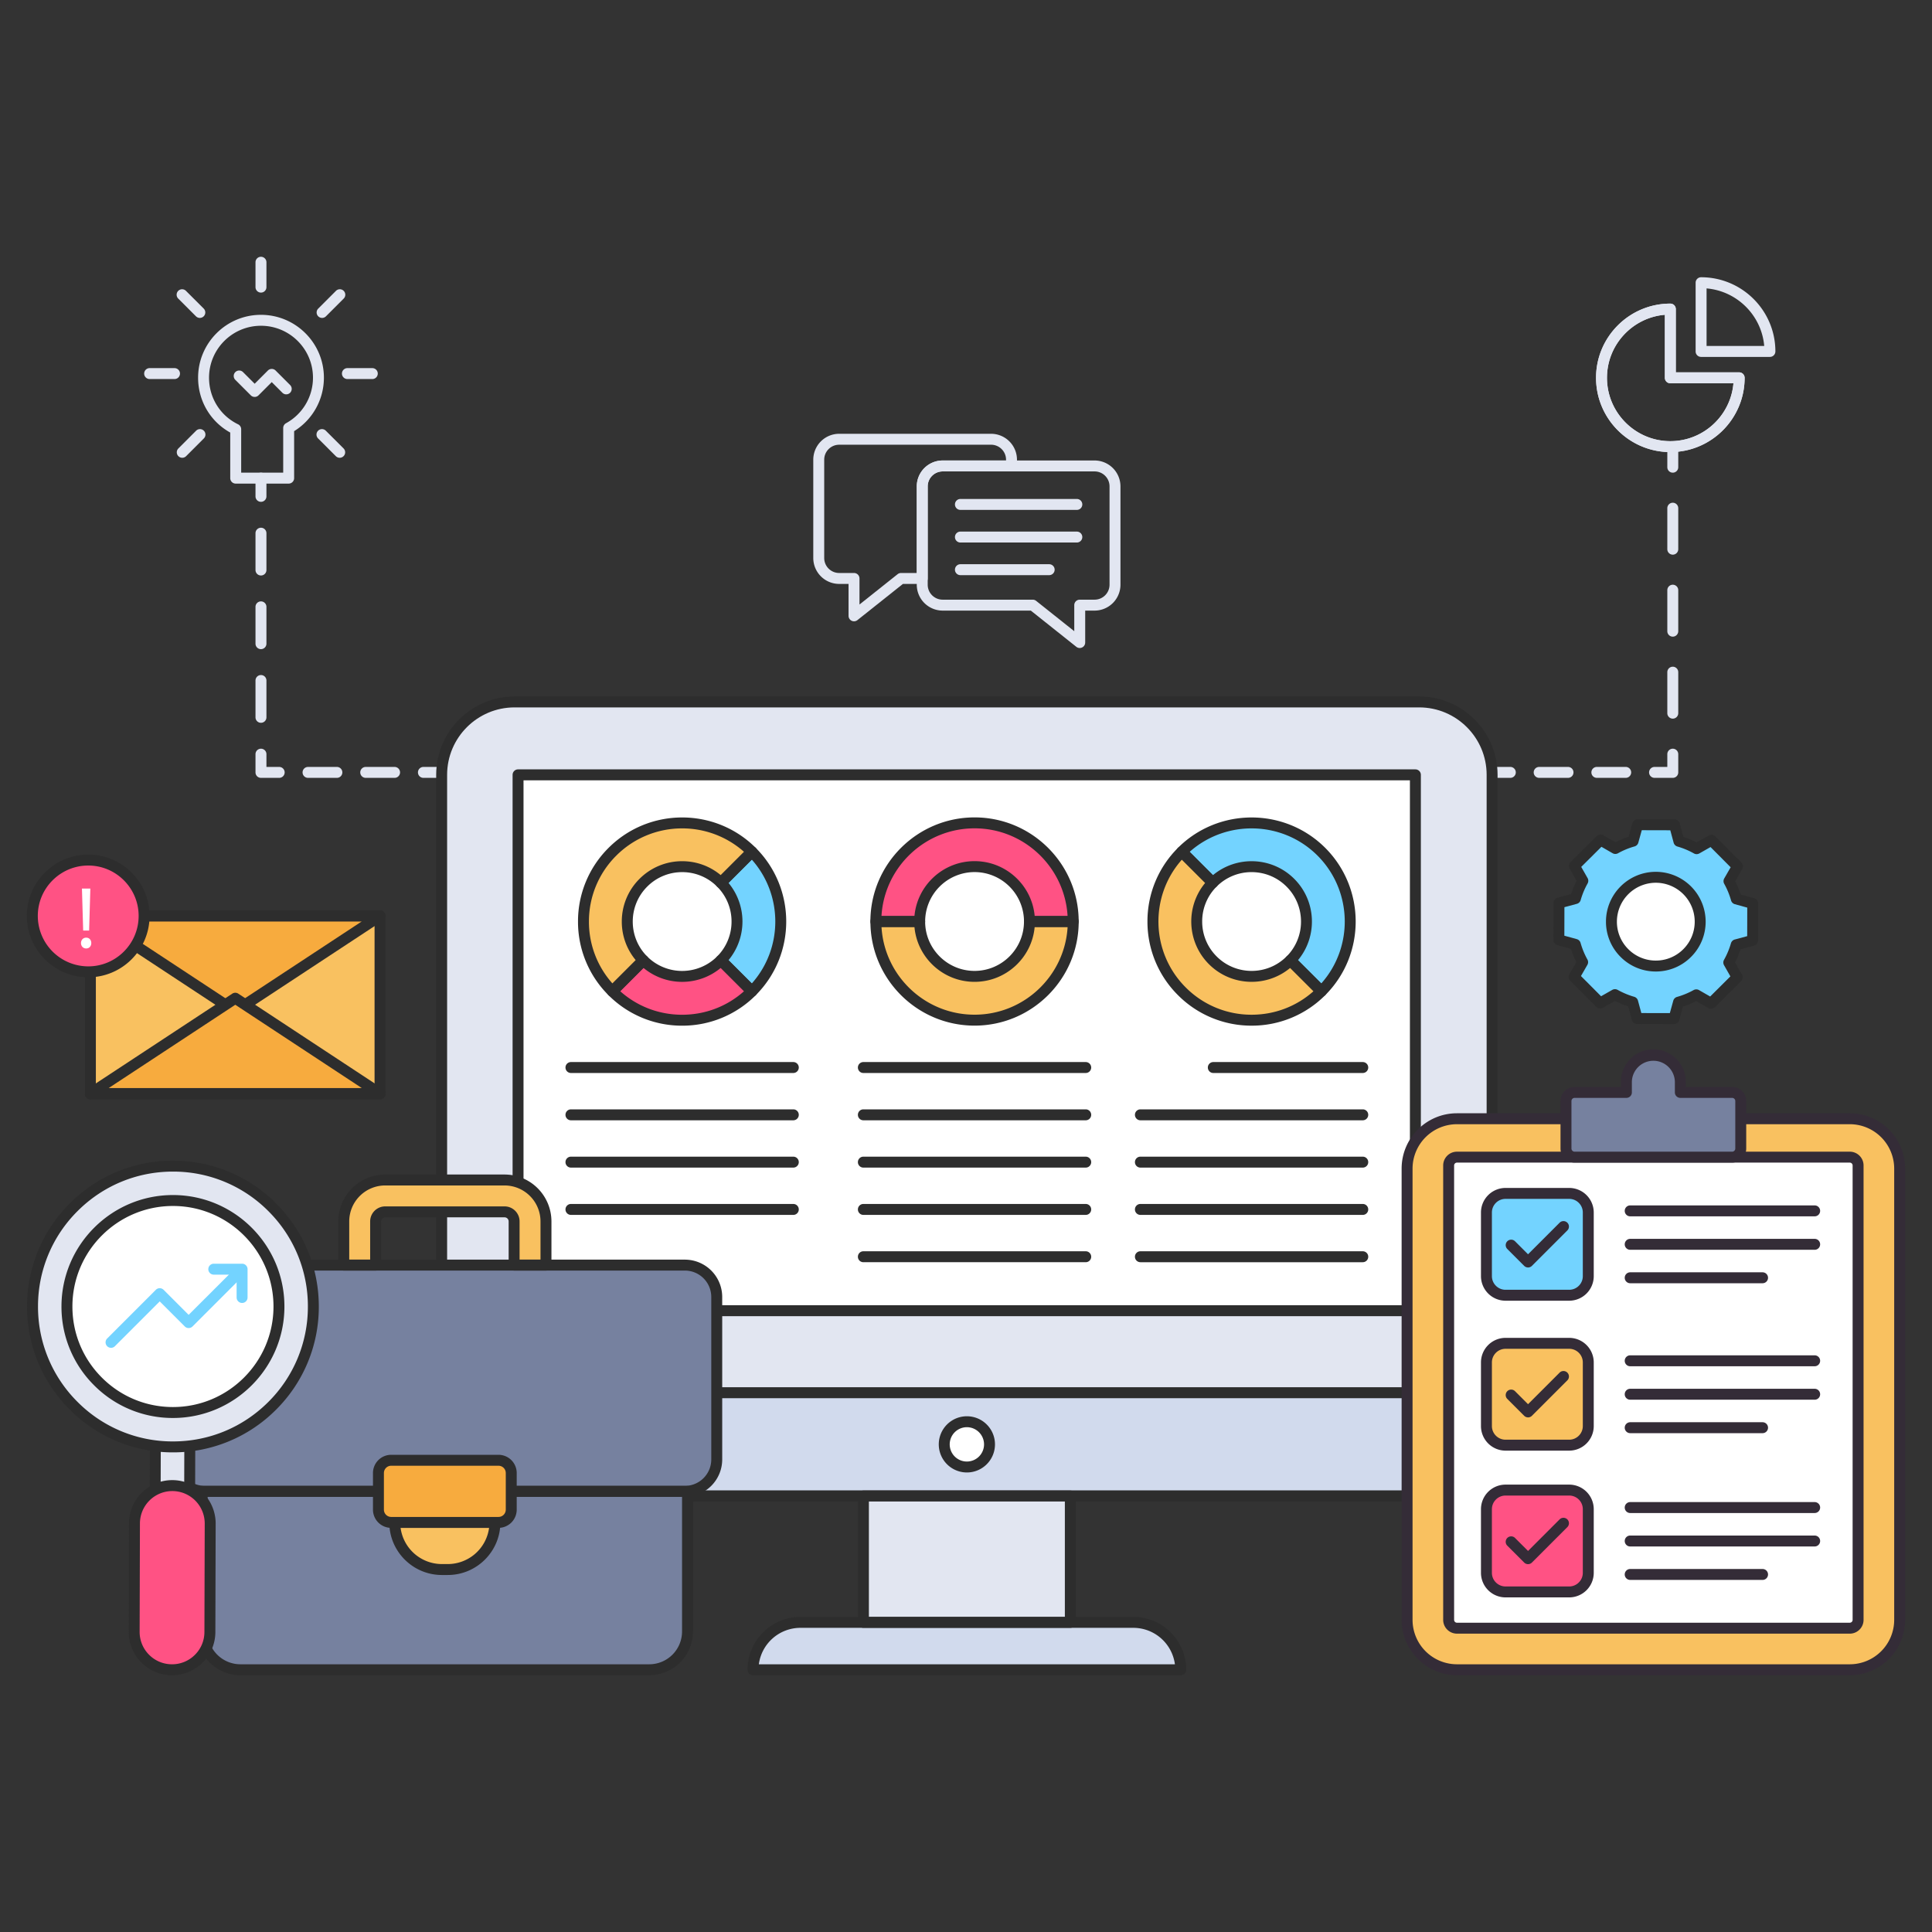 <svg xmlns="http://www.w3.org/2000/svg" width="256" height="256"><rect width="100%" height="100%" fill="#333333" stroke="none"/><svg xmlns="http://www.w3.org/2000/svg" width="256" height="256" viewBox="0 0 265 265"><path fill="#e2e6f1" d="M117.14 85.221a.75.75 0 0 1-.75-.75v-4.379h-1.286a3.557 3.557 0 0 1-3.552-3.553V63.052a3.557 3.557 0 0 1 3.552-3.552h20.835a3.557 3.557 0 0 1 3.553 3.552v.86a.75.75 0 0 1-.75.75H129.3c-1.132 0-2.052.92-2.052 2.052v12.628a.75.75 0 0 1-.75.75h-2.65l-6.242 4.966a.75.75 0 0 1-.466.163zm-2.036-24.22c-1.131 0-2.052.92-2.052 2.051V76.54c0 1.132.92 2.053 2.052 2.053h2.036a.75.75 0 0 1 .75.75v3.574l5.23-4.16a.75.75 0 0 1 .467-.164h2.161V66.714a3.557 3.557 0 0 1 3.552-3.552h8.692v-.11c0-1.131-.92-2.052-2.053-2.052h-20.835z" class="colore2e6f1 svgShape"/><path fill="#e2e6f1" d="M148.1 88.883a.75.75 0 0 1-.467-.163l-6.242-4.967H129.3a3.557 3.557 0 0 1-3.553-3.552V66.714a3.557 3.557 0 0 1 3.552-3.552h20.835a3.557 3.557 0 0 1 3.553 3.552v13.487a3.557 3.557 0 0 1-3.553 3.552h-1.285v4.38a.75.75 0 0 1-.75.75zm-18.8-24.221c-1.132 0-2.052.92-2.052 2.052v13.487c0 1.132.92 2.052 2.052 2.052h12.353a.75.75 0 0 1 .467.163l5.23 4.162v-3.575a.75.75 0 0 1 .75-.75h2.035c1.132 0 2.053-.92 2.053-2.052V66.714c0-1.132-.92-2.052-2.053-2.052H129.3z" class="colore2e6f1 svgShape"/><path fill="#e2e6f1" d="M147.703 69.94h-15.968a.75.75 0 0 1 0-1.5h15.968a.75.75 0 0 1 0 1.5zm0 4.475h-15.968a.75.75 0 0 1 0-1.5h15.968a.75.75 0 0 1 0 1.5zm-3.794 4.475h-12.174a.75.75 0 0 1 0-1.5h12.174a.75.75 0 0 1 0 1.5zm63.253 27.804h-2.5a.75.75 0 0 1 0-1.5h2.5a.75.75 0 0 1 0 1.5zm15.826 0h-3.957a.75.75 0 0 1 0-1.5h3.957a.75.75 0 0 1 0 1.5zm-7.913 0h-3.957a.75.75 0 0 1 0-1.5h3.957a.75.75 0 0 1 0 1.5zm14.37 0h-2.5a.75.75 0 0 1 0-1.5h1.75v-1.75a.75.75 0 0 1 1.5 0v2.5a.75.75 0 0 1-.75.75zm0-8.123a.75.75 0 0 1-.75-.75v-5.623a.75.75 0 0 1 1.5 0v5.623a.75.75 0 0 1-.75.75zm0-11.246a.75.75 0 0 1-.75-.75v-5.623a.75.75 0 0 1 1.5 0v5.623a.75.75 0 0 1-.75.75zm0-11.246a.75.75 0 0 1-.75-.75v-5.623a.75.75 0 0 1 1.5 0v5.623a.75.75 0 0 1-.75.75zm0-11.246a.75.75 0 0 1-.75-.75v-2.5a.75.75 0 0 1 1.5 0v2.5a.75.75 0 0 1-.75.75z" class="colore2e6f1 svgShape"/><path fill="#e2e6f1" d="M229.109 62.01c-5.618 0-10.19-4.57-10.19-10.188 0-5.612 4.572-10.178 10.19-10.178a.75.75 0 0 1 .75.75v8.678h8.69a.75.75 0 0 1 .75.75c0 5.618-4.571 10.188-10.19 10.188zm-.75-18.834c-4.442.38-7.94 4.113-7.94 8.646 0 4.79 3.899 8.688 8.69 8.688 4.538 0 8.276-3.497 8.657-7.938h-8.657a.75.75 0 0 1-.75-.75v-8.646z" class="colore2e6f1 svgShape"/><path fill="#e2e6f1" d="M229.109 62.01c-5.618 0-10.19-4.57-10.19-10.188 0-5.612 4.572-10.178 10.19-10.178a.75.75 0 0 1 .75.75v8.678h8.69a.75.75 0 0 1 .75.75c0 5.618-4.571 10.188-10.19 10.188zm-.75-18.834c-4.442.38-7.94 4.113-7.94 8.646 0 4.79 3.899 8.688 8.69 8.688 4.538 0 8.276-3.497 8.657-7.938h-8.657a.75.75 0 0 1-.75-.75v-8.646z" class="colore2e6f1 svgShape"/><path fill="#e2e6f1" d="M242.768 48.955h-9.44a.75.75 0 0 1-.75-.75v-9.427a.75.75 0 0 1 .75-.75c5.62 0 10.19 4.565 10.19 10.177a.75.75 0 0 1-.75.75zm-8.69-1.5h7.908c-.361-4.188-3.714-7.536-7.907-7.895v7.895zm-173.5 59.24h-2.5a.75.75 0 0 1 0-1.5h2.5a.75.75 0 0 1 0 1.5zm-6.456 0h-3.957a.75.75 0 0 1 0-1.5h3.957a.75.75 0 0 1 0 1.5zm-7.914 0h-3.956a.75.75 0 0 1 0-1.5h3.956a.75.75 0 0 1 0 1.5zm-7.913 0h-2.5a.75.75 0 0 1-.75-.75v-2.5a.75.75 0 0 1 1.5 0v1.75h1.75a.75.75 0 0 1 0 1.5zm-2.5-7.553a.75.75 0 0 1-.75-.75v-5.051a.75.75 0 0 1 1.5 0v5.051a.75.75 0 0 1-.75.75zm0-10.103a.75.75 0 0 1-.75-.75v-5.051a.75.75 0 0 1 1.5 0v5.051a.75.75 0 0 1-.75.75zm0-10.103a.75.75 0 0 1-.75-.75v-5.051a.75.75 0 0 1 1.5 0v5.051a.75.75 0 0 1-.75.75zm0-10.103a.75.75 0 0 1-.75-.75v-2.5a.75.75 0 0 1 1.5 0v2.5a.75.75 0 0 1-.75.75z" class="colore2e6f1 svgShape"/><path fill="#e2e6f1" d="M39.595 66.333H32.33a.75.75 0 0 1-.75-.75v-6.252c-2.731-1.514-4.408-4.355-4.408-7.526 0-4.754 3.868-8.622 8.621-8.622 4.762 0 8.635 3.868 8.635 8.622 0 3-1.554 5.77-4.084 7.333v6.445a.75.75 0 0 1-.75.75zm-6.514-1.5h5.764v-6.126a.75.75 0 0 1 .39-.657 7.118 7.118 0 0 0 3.694-6.245c0-3.927-3.2-7.122-7.135-7.122-3.926 0-7.121 3.195-7.121 7.122 0 2.752 1.527 5.203 3.985 6.395a.75.75 0 0 1 .423.675v5.958zm2.714-24.7a.75.75 0 0 1-.75-.75v-3.412a.75.75 0 0 1 1.5 0v3.413a.75.75 0 0 1-.75.75zM46.593 62.79a.748.748 0 0 1-.53-.22l-2.413-2.413a.75.75 0 1 1 1.06-1.06l2.414 2.413a.75.75 0 0 1-.53 1.28zM27.41 43.607a.748.748 0 0 1-.53-.22l-2.413-2.413a.75.75 0 1 1 1.06-1.06l2.413 2.412a.75.75 0 0 1-.53 1.28zm23.656 8.385h-3.413a.75.75 0 1 1 0-1.5h3.413a.75.75 0 1 1 0 1.5zm-27.129 0h-3.412a.75.75 0 0 1 0-1.5h3.412a.75.75 0 0 1 0 1.5zm20.243-8.385a.75.75 0 0 1-.53-1.28l2.413-2.413a.75.75 0 1 1 1.06 1.06l-2.413 2.413a.748.748 0 0 1-.53.22zM24.998 62.79a.75.75 0 0 1-.53-1.28l2.412-2.413a.75.75 0 1 1 1.06 1.06l-2.412 2.413a.748.748 0 0 1-.53.22z" class="colore2e6f1 svgShape"/><path fill="#e2e6f1" d="M34.93 54.445a.748.748 0 0 1-.53-.22l-2.104-2.104a.75.75 0 1 1 1.06-1.06l1.575 1.574 1.812-1.813a.75.75 0 0 1 1.06 0l1.97 1.97a.75.75 0 1 1-1.06 1.06l-1.44-1.44-1.812 1.813a.748.748 0 0 1-.53.22zm169.732 51.834v88.92c0 5.523-4.478 10-10 10H70.578c-5.523 0-10-4.477-10-10v-88.92c0-5.523 4.477-10 10-10h124.084c5.522 0 10 4.477 10 10z" class="colore2e6f1 svgShape"/><path fill="#d1daed" d="M60.578 191.03v4.17c0 5.522 4.477 10 10 10h124.083c5.523 0 10-4.478 10-10v-4.17H60.578z" class="colord1daed svgShape"/><path fill="#2d2d2d" d="M194.662 205.949H70.578c-5.928 0-10.75-4.822-10.75-10.75v-88.92c0-5.928 4.822-10.75 10.75-10.75h124.084c5.927 0 10.75 4.822 10.75 10.75v88.92c0 5.928-4.823 10.75-10.75 10.75zM70.578 97.029c-5.1 0-9.25 4.15-9.25 9.25v88.92c0 5.1 4.15 9.25 9.25 9.25h124.084c5.1 0 9.25-4.15 9.25-9.25v-88.92c0-5.1-4.15-9.25-9.25-9.25H70.578z" class="color2d2d2d svgShape"/><path fill="#2d2d2d" d="M194.662 205.949H70.578c-5.928 0-10.75-4.822-10.75-10.75v-4.17a.75.75 0 0 1 .75-.75h144.084a.75.75 0 0 1 .75.75v4.17c0 5.928-4.823 10.75-10.75 10.75zm-133.334-14.17v3.42c0 5.1 4.15 9.25 9.25 9.25h124.084c5.1 0 9.25-4.15 9.25-9.25v-3.42H61.328z" class="color2d2d2d svgShape"/><path fill="#fff" d="M71.057 106.279H194.14v73.5H71.057z" class="colorfff svgShape"/><path fill="#2d2d2d" d="M194.14 180.53H71.059a.75.75 0 0 1-.75-.75v-73.5a.75.75 0 0 1 .75-.75H194.14a.75.75 0 0 1 .75.75v73.5a.75.75 0 0 1-.75.75zm-122.332-1.5H193.39v-72H71.808v72z" class="color2d2d2d svgShape"/><path fill="#fff" d="M135.726 198.119a3.105 3.105 0 1 1-6.21-.01 3.105 3.105 0 0 1 6.21.01z" class="colorfff svgShape"/><path fill="#e2e6f1" d="M118.43 205.199h28.38v17.33h-28.38z" class="colore2e6f1 svgShape"/><path fill="#d1daed" d="M161.953 229.03a6.5 6.5 0 0 0-6.5-6.5h-45.666a6.5 6.5 0 0 0-6.5 6.5h58.666z" class="colord1daed svgShape"/><path fill="#2d2d2d" d="M146.81 223.28h-28.38a.75.75 0 0 1-.75-.75v-17.331a.75.75 0 0 1 .75-.75h28.38a.75.75 0 0 1 .75.75v17.33a.75.75 0 0 1-.75.75zm-27.63-1.5h26.88v-15.831h-26.88v15.83z" class="color2d2d2d svgShape"/><path fill="#2d2d2d" d="M161.953 229.78h-58.666a.75.75 0 0 1-.75-.75c0-3.999 3.252-7.25 7.25-7.25h45.666c3.998 0 7.25 3.251 7.25 7.25a.75.75 0 0 1-.75.75zm-57.868-1.5h57.07a5.759 5.759 0 0 0-5.702-5h-45.666a5.759 5.759 0 0 0-5.702 5zm28.531-26.311a3.854 3.854 0 1 1 .009-7.709 3.854 3.854 0 0 1-.009 7.709zm0-6.21a2.358 2.358 0 0 0-2.35 2.36 2.353 2.353 0 0 0 2.35 2.35 2.358 2.358 0 0 0 2.36-2.35 2.362 2.362 0 0 0-2.36-2.36z" class="color2d2d2d svgShape"/><path fill="#73d3ff" d="M98.887 121.078a7.53 7.53 0 0 1 0 10.647l4.247 4.247c5.286-5.285 5.286-13.856 0-19.141l-4.247 4.247z" class="color73d3ff svgShape"/><path fill="#f9c160" d="M103.134 116.83c-5.285-5.285-13.852-5.281-19.138.004-5.285 5.286-5.289 13.853-.003 19.138l4.247-4.247a7.525 7.525 0 0 1 .004-10.643 7.525 7.525 0 0 1 10.643-.004l4.247-4.247z" class="colorf9c160 svgShape"/><path fill="#ff5284" d="M83.993 135.972c5.285 5.285 13.856 5.285 19.141 0l-4.247-4.247a7.53 7.53 0 0 1-10.647 0l-4.247 4.247z" class="colorff5284 svgShape"/><path fill="#2d2d2d" d="M103.134 136.722a.748.748 0 0 1-.53-.22l-4.248-4.247a.75.75 0 0 1 0-1.06 6.735 6.735 0 0 0 1.985-4.793 6.736 6.736 0 0 0-1.985-4.794.75.75 0 0 1 0-1.06l4.248-4.247a.75.75 0 0 1 1.06 0c5.57 5.57 5.57 14.631 0 20.201a.748.748 0 0 1-.53.22zm-3.21-5.021 3.195 3.195c4.298-4.829 4.298-12.16 0-16.989l-3.195 3.195a8.293 8.293 0 0 1 0 10.599z" class="color2d2d2d svgShape"/><path fill="#2d2d2d" d="M83.993 136.722a.748.748 0 0 1-.53-.22 14.183 14.183 0 0 1-4.182-10.099 14.194 14.194 0 0 1 4.185-10.099c5.57-5.57 14.63-5.571 20.199-.003a.75.75 0 0 1 0 1.06l-4.248 4.247a.75.75 0 0 1-1.06 0 6.725 6.725 0 0 0-4.788-1.983h-.003a6.738 6.738 0 0 0-4.792 1.987c-2.643 2.643-2.645 6.941-.003 9.583a.75.75 0 0 1 0 1.06l-4.248 4.247a.748.748 0 0 1-.53.22zm9.575-23.097a12.746 12.746 0 0 0-9.041 3.74 12.703 12.703 0 0 0-3.746 9.039 12.683 12.683 0 0 0 3.227 8.492l3.195-3.195a8.21 8.21 0 0 1-1.915-5.298 8.225 8.225 0 0 1 2.425-5.851 8.227 8.227 0 0 1 5.852-2.427h.004c1.958 0 3.81.676 5.294 1.916l3.195-3.195a12.744 12.744 0 0 0-8.49-3.221z" class="color2d2d2d svgShape"/><path fill="#2d2d2d" d="M93.563 140.686a14.19 14.19 0 0 1-10.1-4.184.75.75 0 0 1 0-1.06l4.247-4.247a.75.75 0 0 1 1.06 0 6.786 6.786 0 0 0 9.586 0 .75.75 0 0 1 1.061 0l4.248 4.247a.75.75 0 0 1 0 1.06 14.19 14.19 0 0 1-10.102 4.184zm-8.495-4.73c2.343 2.089 5.331 3.23 8.495 3.23s6.153-1.141 8.496-3.23l-3.196-3.195a8.291 8.291 0 0 1-10.599 0l-3.196 3.196zm23.746 11.219h-30.5a.75.75 0 0 1 0-1.5h30.5a.75.75 0 0 1 0 1.5zm0 6.488h-30.5a.75.75 0 0 1 0-1.5h30.5a.75.75 0 0 1 0 1.5zm0 6.489h-30.5a.75.75 0 0 1 0-1.5h30.5a.75.75 0 0 1 0 1.5zm0 6.488h-30.5a.75.75 0 0 1 0-1.5h30.5a.75.75 0 0 1 0 1.5zm40.108-19.465h-30.5a.75.75 0 0 1 0-1.5h30.5a.75.75 0 0 1 0 1.5zm0 6.488h-30.5a.75.75 0 0 1 0-1.5h30.5a.75.75 0 0 1 0 1.5zm0 6.489h-30.5a.75.75 0 0 1 0-1.5h30.5a.75.75 0 0 1 0 1.5zm0 6.488h-30.5a.75.75 0 0 1 0-1.5h30.5a.75.75 0 0 1 0 1.5zm0 6.489h-30.5a.75.75 0 0 1 0-1.5h30.5a.75.75 0 0 1 0 1.5zm38-25.954h-20.5a.75.75 0 0 1 0-1.5h20.5a.75.75 0 0 1 0 1.5zm0 6.488h-30.5a.75.75 0 0 1 0-1.5h30.5a.75.75 0 0 1 0 1.5zm0 6.489h-30.5a.75.75 0 0 1 0-1.5h30.5a.75.75 0 0 1 0 1.5zm0 6.488h-30.5a.75.75 0 0 1 0-1.5h30.5a.75.75 0 0 1 0 1.5zm0 6.489h-30.5a.75.75 0 0 1 0-1.5h30.5a.75.75 0 0 1 0 1.5z" class="color2d2d2d svgShape"/><path fill="#ff5284" d="M147.206 126.398h-6c0-4.15-3.38-7.53-7.53-7.53-4.16 0-7.53 3.38-7.53 7.53h-6.01c0-7.47 6.06-13.53 13.54-13.53 7.47 0 13.53 6.06 13.53 13.53z" class="colorff5284 svgShape"/><path fill="#f9c160" d="M120.138 126.398c0 7.475 6.06 13.53 13.536 13.53 7.474 0 13.535-6.055 13.535-13.53h-6.007a7.525 7.525 0 0 1-7.528 7.523 7.525 7.525 0 0 1-7.529-7.523h-6.007z" class="colorf9c160 svgShape"/><path fill="#2d2d2d" d="M133.673 140.678c-7.876 0-14.284-6.406-14.284-14.28a.75.75 0 0 1 .75-.75h6.006a.75.75 0 0 1 .75.75c0 3.735 3.04 6.774 6.778 6.774s6.78-3.039 6.78-6.774a.75.75 0 0 1 .75-.75h6.005a.75.75 0 0 1 .75.75c0 7.874-6.408 14.28-14.285 14.28zm-12.762-13.53c.389 6.7 5.964 12.03 12.762 12.03s12.374-5.33 12.764-12.03h-4.519c-.38 4.212-3.933 7.524-8.245 7.524-4.311 0-7.864-3.312-8.244-7.524h-4.518z" class="color2d2d2d svgShape"/><path fill="#2d2d2d" d="M147.206 127.148h-6a.75.75 0 0 1-.75-.75 6.788 6.788 0 0 0-6.78-6.78 6.788 6.788 0 0 0-6.78 6.78.75.75 0 0 1-.75.75h-6.01a.75.75 0 0 1-.75-.75c0-7.874 6.41-14.28 14.29-14.28 7.874 0 14.28 6.406 14.28 14.28a.75.75 0 0 1-.75.75zm-5.284-1.5h4.512c-.39-6.699-5.962-12.03-12.758-12.03-6.8 0-12.378 5.331-12.768 12.03h4.522c.38-4.215 3.933-7.53 8.246-7.53s7.866 3.315 8.246 7.53z" class="color2d2d2d svgShape"/><g class="color000 svgShape"><path fill="#73d3ff" d="m181.246 135.968-4.25-4.24c2.94-2.94 2.94-7.71 0-10.65s-7.71-2.94-10.65 0l-4.25-4.25c5.29-5.28 13.86-5.28 19.15 0 5.28 5.29 5.28 13.86 0 19.14z" class="color73d3ff svgShape"/><path fill="#f9c160" d="M162.1 116.83c-5.284 5.285-5.28 13.852.005 19.137 5.285 5.286 13.852 5.29 19.137.004l-4.247-4.247a7.525 7.525 0 0 1-10.643-.004 7.525 7.525 0 0 1-.004-10.643l-4.247-4.247z" class="colorf9c160 svgShape"/><path fill="#2d2d2d" d="M181.246 136.719a.748.748 0 0 1-.53-.22l-4.25-4.24a.75.75 0 0 1 0-1.061 6.736 6.736 0 0 0 1.985-4.794c0-1.812-.705-3.515-1.985-4.795s-2.983-1.986-4.795-1.986a6.736 6.736 0 0 0-4.795 1.986.75.75 0 0 1-1.06 0l-4.25-4.25a.75.75 0 0 1 0-1.061c5.572-5.56 14.639-5.562 20.21 0 5.565 5.575 5.565 14.637 0 20.2a.748.748 0 0 1-.53.22zm-3.212-5.015 3.196 3.19c4.46-5.01 4.288-12.724-.515-17.536-4.808-4.799-12.526-4.97-17.542-.514l3.197 3.198c3.25-2.713 8.106-2.544 11.156.506 3.05 3.05 3.22 7.906.508 11.156z" class="color2d2d2d svgShape"/><path fill="#2d2d2d" d="M171.677 140.683h-.004a14.195 14.195 0 0 1-10.099-4.186 14.193 14.193 0 0 1-4.185-10.098 14.184 14.184 0 0 1 4.182-10.1.772.772 0 0 1 1.06 0l4.247 4.248a.75.75 0 0 1 0 1.06 6.725 6.725 0 0 0-1.982 4.791 6.738 6.738 0 0 0 1.986 4.792c2.644 2.642 6.942 2.644 9.583.004a.75.75 0 0 1 1.06 0l4.247 4.247a.75.75 0 0 1 0 1.06 14.183 14.183 0 0 1-10.095 4.182zm-9.56-22.777c-4.462 5.012-4.289 12.724.518 17.53a12.705 12.705 0 0 0 9.039 3.747h.003c3.162 0 6.148-1.14 8.49-3.227l-3.196-3.196c-3.247 2.709-8.1 2.54-11.15-.51s-3.218-7.902-.51-11.15l-3.195-3.194z" class="color2d2d2d svgShape"/></g><g class="color000 svgShape"><path fill="#f9c160" d="M47.152 173.526v-5.992a5.688 5.688 0 0 1 5.682-5.682h16.372a5.688 5.688 0 0 1 5.682 5.682v5.992h-4.37v-5.992c0-.723-.589-1.311-1.312-1.311H52.834c-.723 0-1.311.588-1.311 1.31v5.993h-4.37z" class="colorf9c160 svgShape"/><path fill="#76819f" d="M98.31 177.896v22.29a4.37 4.37 0 0 1-4.37 4.37H28.091a4.37 4.37 0 0 1-4.37-4.37v-22.29a4.37 4.37 0 0 1 4.37-4.37H93.94a4.37 4.37 0 0 1 4.37 4.37zm-4.008 45.889v-19.228H27.73v19.228a5.245 5.245 0 0 0 5.244 5.244h56.083a5.245 5.245 0 0 0 5.245-5.244z" class="color76819f svgShape"/><path fill="#2d2d2d" d="M93.94 205.307H28.091a5.126 5.126 0 0 1-5.12-5.12v-22.29a5.126 5.126 0 0 1 5.12-5.121H93.94a5.126 5.126 0 0 1 5.121 5.12v22.29a5.126 5.126 0 0 1-5.12 5.12zm-65.848-31.031a3.624 3.624 0 0 0-3.62 3.62v22.29a3.624 3.624 0 0 0 3.62 3.62H93.94a3.624 3.624 0 0 0 3.621-3.62v-22.29a3.624 3.624 0 0 0-3.62-3.62H28.091z" class="color2d2d2d svgShape"/><path fill="#2d2d2d" d="M89.058 229.78H32.975a6.002 6.002 0 0 1-5.996-5.996v-19.227a.75.75 0 0 1 .75-.75h66.573a.75.75 0 0 1 .75.75v19.227a6.001 6.001 0 0 1-5.994 5.995zm-60.579-24.473v18.477a4.5 4.5 0 0 0 4.496 4.495h56.083a4.5 4.5 0 0 0 4.494-4.495v-18.477H28.48zm46.41-31.031h-4.371a.75.75 0 0 1-.75-.75v-5.992a.561.561 0 0 0-.561-.561H52.834a.561.561 0 0 0-.561.56v5.993a.75.75 0 0 1-.75.75h-4.37a.75.75 0 0 1-.75-.75v-5.992a6.439 6.439 0 0 1 6.431-6.432h16.373a6.439 6.439 0 0 1 6.431 6.432v5.992a.75.75 0 0 1-.75.75zm-3.621-1.5h2.87v-5.242a4.937 4.937 0 0 0-4.931-4.932H52.834a4.937 4.937 0 0 0-4.932 4.932v5.242h2.87v-5.242c0-1.136.926-2.061 2.062-2.061h16.373c1.136 0 2.06.925 2.06 2.06v5.243z" class="color2d2d2d svgShape"/><path fill="#f9c160" d="M67.884 208.818H54.148a6.464 6.464 0 0 0 6.464 6.464h.808a6.464 6.464 0 0 0 6.464-6.464z" class="colorf9c160 svgShape"/><path fill="#2d2d2d" d="M61.42 216.032h-.808c-3.978 0-7.215-3.236-7.215-7.214a.75.75 0 0 1 .75-.75h13.737a.75.75 0 0 1 .75.75c0 3.978-3.236 7.214-7.214 7.214zm-6.474-6.464a5.724 5.724 0 0 0 5.666 4.964h.808a5.724 5.724 0 0 0 5.665-4.964H54.946z" class="color2d2d2d svgShape"/><path fill="#f7ab3e" d="M70.124 202.044v5.026c0 .965-.783 1.748-1.748 1.748h-14.72a1.748 1.748 0 0 1-1.748-1.748v-5.026c0-.966.782-1.748 1.748-1.748h14.72c.965 0 1.748.782 1.748 1.748z" class="colorf7ab3e svgShape"/><path fill="#2d2d2d" d="M68.376 209.568h-14.72a2.5 2.5 0 0 1-2.498-2.498v-5.026a2.5 2.5 0 0 1 2.498-2.498h14.72a2.5 2.5 0 0 1 2.498 2.498v5.026a2.5 2.5 0 0 1-2.498 2.498zm-14.72-8.522a1 1 0 0 0-.998.998v5.026a1 1 0 0 0 .998.998h14.72a1 1 0 0 0 .998-.998v-5.026a1 1 0 0 0-.998-.998h-14.72z" class="color2d2d2d svgShape"/></g><g class="color000 svgShape"><path fill="#f9c160" d="M260.564 160.292v61.895a6.847 6.847 0 0 1-6.842 6.842h-53.88a6.847 6.847 0 0 1-6.841-6.842v-61.895a6.847 6.847 0 0 1 6.842-6.842h53.879a6.847 6.847 0 0 1 6.842 6.842z" class="colorf9c160 svgShape"/><path fill="#fff" d="M199.843 223.327c-.63 0-1.14-.51-1.14-1.14v-62.328c0-.63.51-1.14 1.14-1.14h53.879c.63 0 1.14.51 1.14 1.14v62.328c0 .63-.51 1.14-1.14 1.14h-53.88z" class="colorfff svgShape"/><path fill="#ff5284" d="M217.854 207.005v8.73c0 1.449-1.17 2.619-2.62 2.619h-8.73c-1.449 0-2.619-1.17-2.619-2.62v-8.73c0-1.449 1.17-2.618 2.62-2.618h8.73c1.449 0 2.619 1.17 2.619 2.619z" class="colorff5284 svgShape"/><path fill="#f9c160" d="M217.854 186.874v8.73c0 1.45-1.17 2.62-2.62 2.62h-8.73c-1.449 0-2.619-1.17-2.619-2.62v-8.73c0-1.449 1.17-2.619 2.62-2.619h8.73c1.449 0 2.619 1.17 2.619 2.62z" class="colorf9c160 svgShape"/><path fill="#73d3ff" d="M217.854 166.31v8.731c0 1.45-1.17 2.62-2.62 2.62h-8.73c-1.449 0-2.619-1.17-2.619-2.62v-8.73c0-1.45 1.17-2.62 2.62-2.62h8.73c1.449 0 2.619 1.17 2.619 2.62z" class="color73d3ff svgShape"/><path fill="#342c37" d="M253.722 229.78h-53.88c-4.185 0-7.591-3.407-7.591-7.593v-61.895c0-4.186 3.406-7.592 7.592-7.592h53.88c4.185 0 7.591 3.406 7.591 7.592v61.895c0 4.186-3.406 7.592-7.592 7.592zm-53.88-75.58a6.099 6.099 0 0 0-6.091 6.092v61.895a6.099 6.099 0 0 0 6.092 6.092h53.88a6.099 6.099 0 0 0 6.091-6.092v-61.895a6.099 6.099 0 0 0-6.092-6.092h-53.88z" class="color342c37 svgShape"/><path fill="#342c37" d="M253.722 224.077h-53.88a1.893 1.893 0 0 1-1.89-1.89v-62.328c0-1.042.848-1.89 1.89-1.89h53.88c1.042 0 1.89.848 1.89 1.89v62.328c0 1.042-.848 1.89-1.89 1.89zm-53.88-64.608a.39.39 0 0 0-.39.39v62.328c0 .215.175.39.39.39h53.88a.39.39 0 0 0 .39-.39v-62.328a.39.39 0 0 0-.39-.39h-53.88z" class="color342c37 svgShape"/><path fill="#76819f" d="M238.768 151.024v6.51c0 .654-.53 1.184-1.184 1.184H215.98c-.653 0-1.183-.53-1.183-1.183v-6.511c0-.654.53-1.184 1.183-1.184h7.103v-1.468a3.693 3.693 0 0 1 3.693-3.693h.012a3.693 3.693 0 0 1 3.694 3.693v1.468h7.102c.654 0 1.184.53 1.184 1.184z" class="color76819f svgShape"/><path fill="#342c37" d="M237.584 159.469H215.98a1.936 1.936 0 0 1-1.934-1.935v-6.51c0-1.067.868-1.934 1.934-1.934h6.353v-.718a4.448 4.448 0 0 1 4.443-4.443 4.45 4.45 0 0 1 4.455 4.443v.718h6.353c1.067 0 1.934.867 1.934 1.934v6.51a1.936 1.936 0 0 1-1.934 1.935zm-21.604-8.879a.434.434 0 0 0-.434.434v6.51c0 .24.195.435.434.435h21.604c.24 0 .434-.195.434-.435v-6.51a.434.434 0 0 0-.434-.434h-7.103a.75.75 0 0 1-.75-.75v-1.468a2.95 2.95 0 0 0-5.898 0v1.468a.75.75 0 0 1-.75.75h-7.103zm-.745 27.82h-8.73a3.373 3.373 0 0 1-3.37-3.37v-8.73a3.373 3.373 0 0 1 3.37-3.368h8.73a3.373 3.373 0 0 1 3.369 3.369v8.73a3.373 3.373 0 0 1-3.37 3.369zm-8.73-13.968c-1.031 0-1.87.838-1.87 1.869v8.73c0 1.03.839 1.869 1.87 1.869h8.73c1.03 0 1.869-.838 1.869-1.87v-8.73c0-1.03-.838-1.868-1.87-1.868h-8.73zm8.73 34.532h-8.73a3.373 3.373 0 0 1-3.37-3.37v-8.73a3.373 3.373 0 0 1 3.37-3.368h8.73a3.373 3.373 0 0 1 3.369 3.368v8.73a3.373 3.373 0 0 1-3.37 3.37zm-8.73-13.968c-1.031 0-1.87.838-1.87 1.868v8.73c0 1.031.839 1.87 1.87 1.87h8.73c1.03 0 1.869-.839 1.869-1.87v-8.73c0-1.03-.838-1.868-1.87-1.868h-8.73zm8.73 34.098h-8.73a3.373 3.373 0 0 1-3.37-3.37v-8.73a3.373 3.373 0 0 1 3.37-3.369h8.73a3.373 3.373 0 0 1 3.369 3.37v8.73a3.373 3.373 0 0 1-3.37 3.369zm-8.73-13.969c-1.031 0-1.87.839-1.87 1.87v8.73c0 1.03.839 1.869 1.87 1.869h8.73c1.03 0 1.869-.839 1.869-1.87v-8.73c0-1.03-.838-1.869-1.87-1.869h-8.73zm42.4-38.298h-25.301a.75.75 0 0 1 0-1.5h25.302a.75.75 0 0 1 0 1.5zm0 4.589h-25.301a.75.75 0 0 1 0-1.5h25.302a.75.75 0 0 1 0 1.5zm-7.146 4.588h-18.155a.75.75 0 0 1 0-1.5h18.155a.75.75 0 0 1 0 1.5zm7.147 11.387h-25.302a.75.75 0 0 1 0-1.5h25.302a.75.75 0 0 1 0 1.5zm0 4.589h-25.302a.75.75 0 0 1 0-1.5h25.302a.75.75 0 0 1 0 1.5zm-7.147 4.588h-18.155a.75.75 0 0 1 0-1.5h18.155a.75.75 0 0 1 0 1.5zm7.147 10.953h-25.302a.75.75 0 0 1 0-1.5h25.302a.75.75 0 0 1 0 1.5zm0 4.589h-25.302a.75.75 0 0 1 0-1.5h25.302a.75.75 0 0 1 0 1.5zm-7.147 4.588h-18.155a.75.75 0 0 1 0-1.5h18.155a.75.75 0 0 1 0 1.5z" class="color342c37 svgShape"/><path fill="#342c37" d="M209.592 173.851a.748.748 0 0 1-.53-.22l-2.296-2.295a.75.75 0 1 1 1.06-1.06l1.766 1.765 4.32-4.321a.75.75 0 1 1 1.061 1.06l-4.85 4.852a.748.748 0 0 1-.531.22zm0 20.564a.75.75 0 0 1-.53-.22l-2.296-2.295a.75.75 0 1 1 1.06-1.06l1.766 1.765 4.32-4.321a.75.75 0 1 1 1.061 1.06l-4.85 4.852a.75.75 0 0 1-.531.22zm0 20.13a.748.748 0 0 1-.53-.22l-2.296-2.295a.75.75 0 1 1 1.06-1.06l1.766 1.765 4.32-4.321a.75.75 0 1 1 1.061 1.06l-4.85 4.851a.748.748 0 0 1-.531.22z" class="color342c37 svgShape"/></g><g class="color000 svgShape"><path fill="#e2e6f1" d="m21.279 206.552.028-10.54 4.731.012-.028 10.54z" class="colore2e6f1 svgShape"/><path fill="#2d2d2d" d="M26.01 207.315h-.003l-4.73-.014a.75.75 0 0 1-.748-.752l.028-10.54a.749.749 0 0 1 .75-.748h.002l4.73.014a.75.75 0 0 1 .749.752l-.029 10.54a.749.749 0 0 1-.75.748zm-3.98-1.512 3.231.01.025-9.04-3.23-.01-.025 9.04z" class="color2d2d2d svgShape"/><ellipse cx="23.722" cy="179.206" fill="#e2e6f1" class="colore2e6f1 svgShape" rx="19.256" ry="19.258" transform="rotate(-82.359 23.722 179.206)"/><ellipse cx="23.722" cy="179.206" fill="#fff" class="colorfff svgShape" rx="14.539" ry="14.54" transform="rotate(-82.359 23.722 179.206)"/><path fill="#ff5284" d="m28.79 223.852.04-14.875a5.193 5.193 0 0 0-10.387-.03l-.04 14.874a5.193 5.193 0 0 0 10.387.03z" class="colorff5284 svgShape"/><path fill="#2d2d2d" d="M23.598 229.78h-.02c-1.587-.005-3.078-.628-4.197-1.754s-1.733-2.62-1.728-4.207l.04-14.874a5.901 5.901 0 0 1 1.754-4.198 5.904 5.904 0 0 1 4.19-1.728h.017a5.951 5.951 0 0 1 5.927 5.96l-.041 14.875a5.902 5.902 0 0 1-1.753 4.197 5.904 5.904 0 0 1-4.19 1.728zm.039-25.261a4.448 4.448 0 0 0-4.443 4.43l-.041 14.874a4.414 4.414 0 0 0 1.292 3.146 4.413 4.413 0 0 0 3.138 1.31h.014a4.413 4.413 0 0 0 3.132-1.292 4.411 4.411 0 0 0 1.31-3.137l.042-14.875a4.449 4.449 0 0 0-4.431-4.456h-.013zm5.153 19.333h.01-.01zm-5.067-29.357h-.046a15.19 15.19 0 0 1-10.799-4.51 15.19 15.19 0 0 1-4.446-10.824c.025-8.415 6.88-15.244 15.29-15.244h.045c8.43.025 15.27 6.904 15.245 15.334-.025 8.415-6.88 15.244-15.289 15.244zm-.001-29.078c-7.586 0-13.768 6.158-13.79 13.748-.011 3.683 1.413 7.15 4.01 9.762s6.056 4.057 9.74 4.068h.041c7.585 0 13.767-6.159 13.79-13.748.021-7.603-6.147-13.808-13.75-13.83h-.041zm14.54 13.832h.01-.01z" class="color2d2d2d svgShape"/><path fill="#2d2d2d" d="M23.724 199.212h-.061a19.877 19.877 0 0 1-14.13-5.902 19.874 19.874 0 0 1-5.819-14.164 19.874 19.874 0 0 1 5.903-14.128A19.877 19.877 0 0 1 23.72 159.2h.061c5.344.016 10.362 2.112 14.13 5.902s5.834 8.82 5.818 14.163l-.75-.002.75.002a19.872 19.872 0 0 1-5.902 14.129 19.874 19.874 0 0 1-14.103 5.818zM23.72 160.7c-4.922 0-9.553 1.91-13.046 5.382a18.385 18.385 0 0 0-5.46 13.07 18.384 18.384 0 0 0 5.383 13.1 18.388 18.388 0 0 0 13.07 5.46h.057c4.922 0 9.553-1.91 13.046-5.382a18.386 18.386 0 0 0 5.46-13.07 18.382 18.382 0 0 0-5.383-13.1 18.387 18.387 0 0 0-13.07-5.46h-.057z" class="color2d2d2d svgShape"/><path fill="#73d3ff" d="M15.231 184.871a.75.75 0 0 1-.53-1.28l6.676-6.677a.75.75 0 0 1 1.061 0l3.437 3.437 6.591-6.59a.75.75 0 1 1 1.06 1.06l-7.12 7.121a.75.75 0 0 1-1.06 0l-3.438-3.437-6.147 6.147a.748.748 0 0 1-.53.22z" class="color73d3ff svgShape"/><path fill="#73d3ff" d="M33.206 178.718a.75.75 0 0 1-.75-.75v-3.133h-3.133a.75.75 0 0 1 0-1.5h3.883a.75.75 0 0 1 .75.75v3.883a.75.75 0 0 1-.75.75z" class="color73d3ff svgShape"/></g><g class="color000 svgShape"><path fill="#f9c160" d="M12.399 125.633h39.728v24.424H12.399z" class="colorf9c160 svgShape"/><path fill="#f7ab3e" d="m52.131 125.633-19.87 13.073-19.858-13.073z" class="colorf7ab3e svgShape"/><path fill="#2d2d2d" d="M52.127 150.806H12.399a.75.75 0 0 1-.75-.75v-24.423a.75.75 0 0 1 .75-.75h39.728a.75.75 0 0 1 .75.75v24.423a.75.75 0 0 1-.75.75zm-38.978-1.5h38.228v-22.923H13.149v22.923z" class="color2d2d2d svgShape"/><path fill="#2d2d2d" d="M32.26 139.456a.75.75 0 0 1-.412-.123L11.99 126.26a.75.75 0 0 1 .413-1.377H52.13a.75.75 0 0 1 .412 1.377l-19.87 13.073a.747.747 0 0 1-.411.123zm-17.354-13.073 17.355 11.425 17.365-11.425h-34.72z" class="color2d2d2d svgShape"/><path fill="#f7ab3e" d="m12.403 149.992 19.869-13.073 19.859 13.073z" class="colorf7ab3e svgShape"/><path fill="#2d2d2d" d="M52.13 150.742H12.403a.75.75 0 0 1-.412-1.376l19.87-13.073a.749.749 0 0 1 .824 0l19.858 13.073a.75.75 0 0 1-.413 1.376zm-37.223-1.5h34.72l-17.355-11.425-17.365 11.425z" class="color2d2d2d svgShape"/></g><g class="color000 svgShape"><path fill="#ff5284" d="M19.766 125.63c0 4.23-3.43 7.67-7.66 7.67s-7.67-3.44-7.67-7.67 3.44-7.66 7.67-7.66a7.66 7.66 0 0 1 7.66 7.66z" class="colorff5284 svgShape"/></g><g class="color000 svgShape"><path fill="#2d2d2d" d="M12.106 134.05c-4.643 0-8.42-3.778-8.42-8.42 0-4.638 3.777-8.41 8.42-8.41 4.637 0 8.41 3.772 8.41 8.41 0 4.642-3.773 8.42-8.41 8.42zm0-15.33c-3.815 0-6.92 3.1-6.92 6.91a6.928 6.928 0 0 0 6.92 6.92c3.81 0 6.91-3.105 6.91-6.92 0-3.81-3.1-6.91-6.91-6.91z" class="color2d2d2d svgShape"/></g><g class="color000 svgShape"><path fill="#fff" d="M11.108 129.355c0-.432.3-.744.708-.744.432 0 .707.312.707.744 0 .419-.275.743-.707.743-.42 0-.708-.324-.708-.743zm.3-1.716-.168-5.757h1.152l-.168 5.757h-.816z" class="colorfff svgShape"/></g><g class="color000 svgShape"><path fill="#73d3ff" d="M216.075 129.537c.243.856.58 1.672 1.005 2.435L215.915 134l3.567 3.583 2.033-1.154c.762.425 1.576.769 2.43 1.016l.612 2.257 5.056.012.622-2.254c.856-.243 1.672-.58 2.436-1.005l2.027 1.165 3.584-3.567-1.155-2.033c.428-.761.77-1.575 1.017-2.43l2.256-.612.012-5.056-2.253-.622c-.24-.86-.58-1.675-1.005-2.438l1.164-2.028-3.567-3.584-2.035 1.158a11.259 11.259 0 0 0-2.428-1.016l-.611-2.257-5.056-.012-.622 2.254c-.857.24-1.672.58-2.433 1.005l-2.03-1.168-3.584 3.567 1.155 2.033a11.245 11.245 0 0 0-1.017 2.434l-2.256.61-.012 5.057 2.253.622z" class="color73d3ff svgShape"/><path fill="#fff" d="M221.03 126.403a6.087 6.087 0 1 0 12.175.03 6.087 6.087 0 0 0-12.175-.03z" class="colorfff svgShape"/><path fill="#2d2d2d" d="M229.613 140.464h-.002l-5.056-.012a.75.75 0 0 1-.722-.554l-.503-1.858a12.329 12.329 0 0 1-1.805-.755l-1.672.95a.753.753 0 0 1-.902-.122l-3.567-3.584a.75.75 0 0 1-.119-.903l.958-1.667a12.22 12.22 0 0 1-.746-1.81l-1.855-.511a.75.75 0 0 1-.55-.725l.011-5.056a.75.75 0 0 1 .554-.722l1.857-.503c.2-.62.454-1.226.755-1.809l-.95-1.671a.751.751 0 0 1 .123-.903l3.584-3.567a.752.752 0 0 1 .904-.118l1.67.96a11.948 11.948 0 0 1 1.806-.746l.511-1.854a.75.75 0 0 1 .724-.55h.002l5.056.011a.75.75 0 0 1 .722.554l.502 1.857c.616.2 1.22.453 1.803.755l1.675-.953a.75.75 0 0 1 .902.123l3.567 3.584a.75.75 0 0 1 .119.903l-.958 1.667c.3.585.55 1.192.747 1.812l1.854.512a.75.75 0 0 1 .55.725l-.012 5.056a.75.75 0 0 1-.554.722l-1.858.503a12.196 12.196 0 0 1-.754 1.805l.95 1.672a.751.751 0 0 1-.123.903l-3.584 3.567a.75.75 0 0 1-.903.118l-1.667-.958c-.578.296-1.184.545-1.809.746l-.512 1.855a.75.75 0 0 1-.723.55zm-4.482-1.51 3.911.008.47-1.701a.75.75 0 0 1 .518-.522 10.666 10.666 0 0 0 2.276-.939.75.75 0 0 1 .738.005l1.53.88 2.773-2.76-.872-1.534a.75.75 0 0 1-.002-.738c.4-.711.72-1.476.95-2.272a.75.75 0 0 1 .525-.516l1.703-.46.01-3.912-1.702-.47a.751.751 0 0 1-.522-.52 10.535 10.535 0 0 0-.938-2.277.75.75 0 0 1 .004-.738l.88-1.53-2.759-2.773-1.538.875a.75.75 0 0 1-.738.002 10.525 10.525 0 0 0-2.266-.949.751.751 0 0 1-.519-.525l-.46-1.704-3.912-.01-.47 1.702a.75.75 0 0 1-.52.523c-.787.22-1.55.536-2.27.937a.75.75 0 0 1-.74-.004l-1.532-.882-2.772 2.758.872 1.535a.75.75 0 0 1 .001.738 10.504 10.504 0 0 0-.948 2.271.75.75 0 0 1-.525.52l-1.705.46-.01 3.912 1.702.47a.75.75 0 0 1 .523.517c.226.798.542 1.564.938 2.277a.75.75 0 0 1-.005.738l-.879 1.53 2.759 2.772 1.535-.872a.753.753 0 0 1 .736-.002c.72.403 1.485.722 2.273.95a.751.751 0 0 1 .516.525l.461 1.704z" class="color2d2d2d svgShape"/><path fill="#2d2d2d" d="M227.12 133.255h-.018a6.792 6.792 0 0 1-4.831-2.015 6.792 6.792 0 0 1-1.99-4.84c.009-3.763 3.075-6.818 6.837-6.818h.017a6.843 6.843 0 0 1 6.818 6.852 6.793 6.793 0 0 1-2.013 4.829 6.788 6.788 0 0 1-4.82 1.992zm-5.34-6.85a5.304 5.304 0 0 0 1.554 3.777 5.303 5.303 0 0 0 3.771 1.573h.014a5.3 5.3 0 0 0 3.763-1.555 5.305 5.305 0 0 0 1.571-3.77 5.341 5.341 0 0 0-5.322-5.348h-.013a5.344 5.344 0 0 0-5.338 5.323z" class="color2d2d2d svgShape"/></g></svg></svg>
